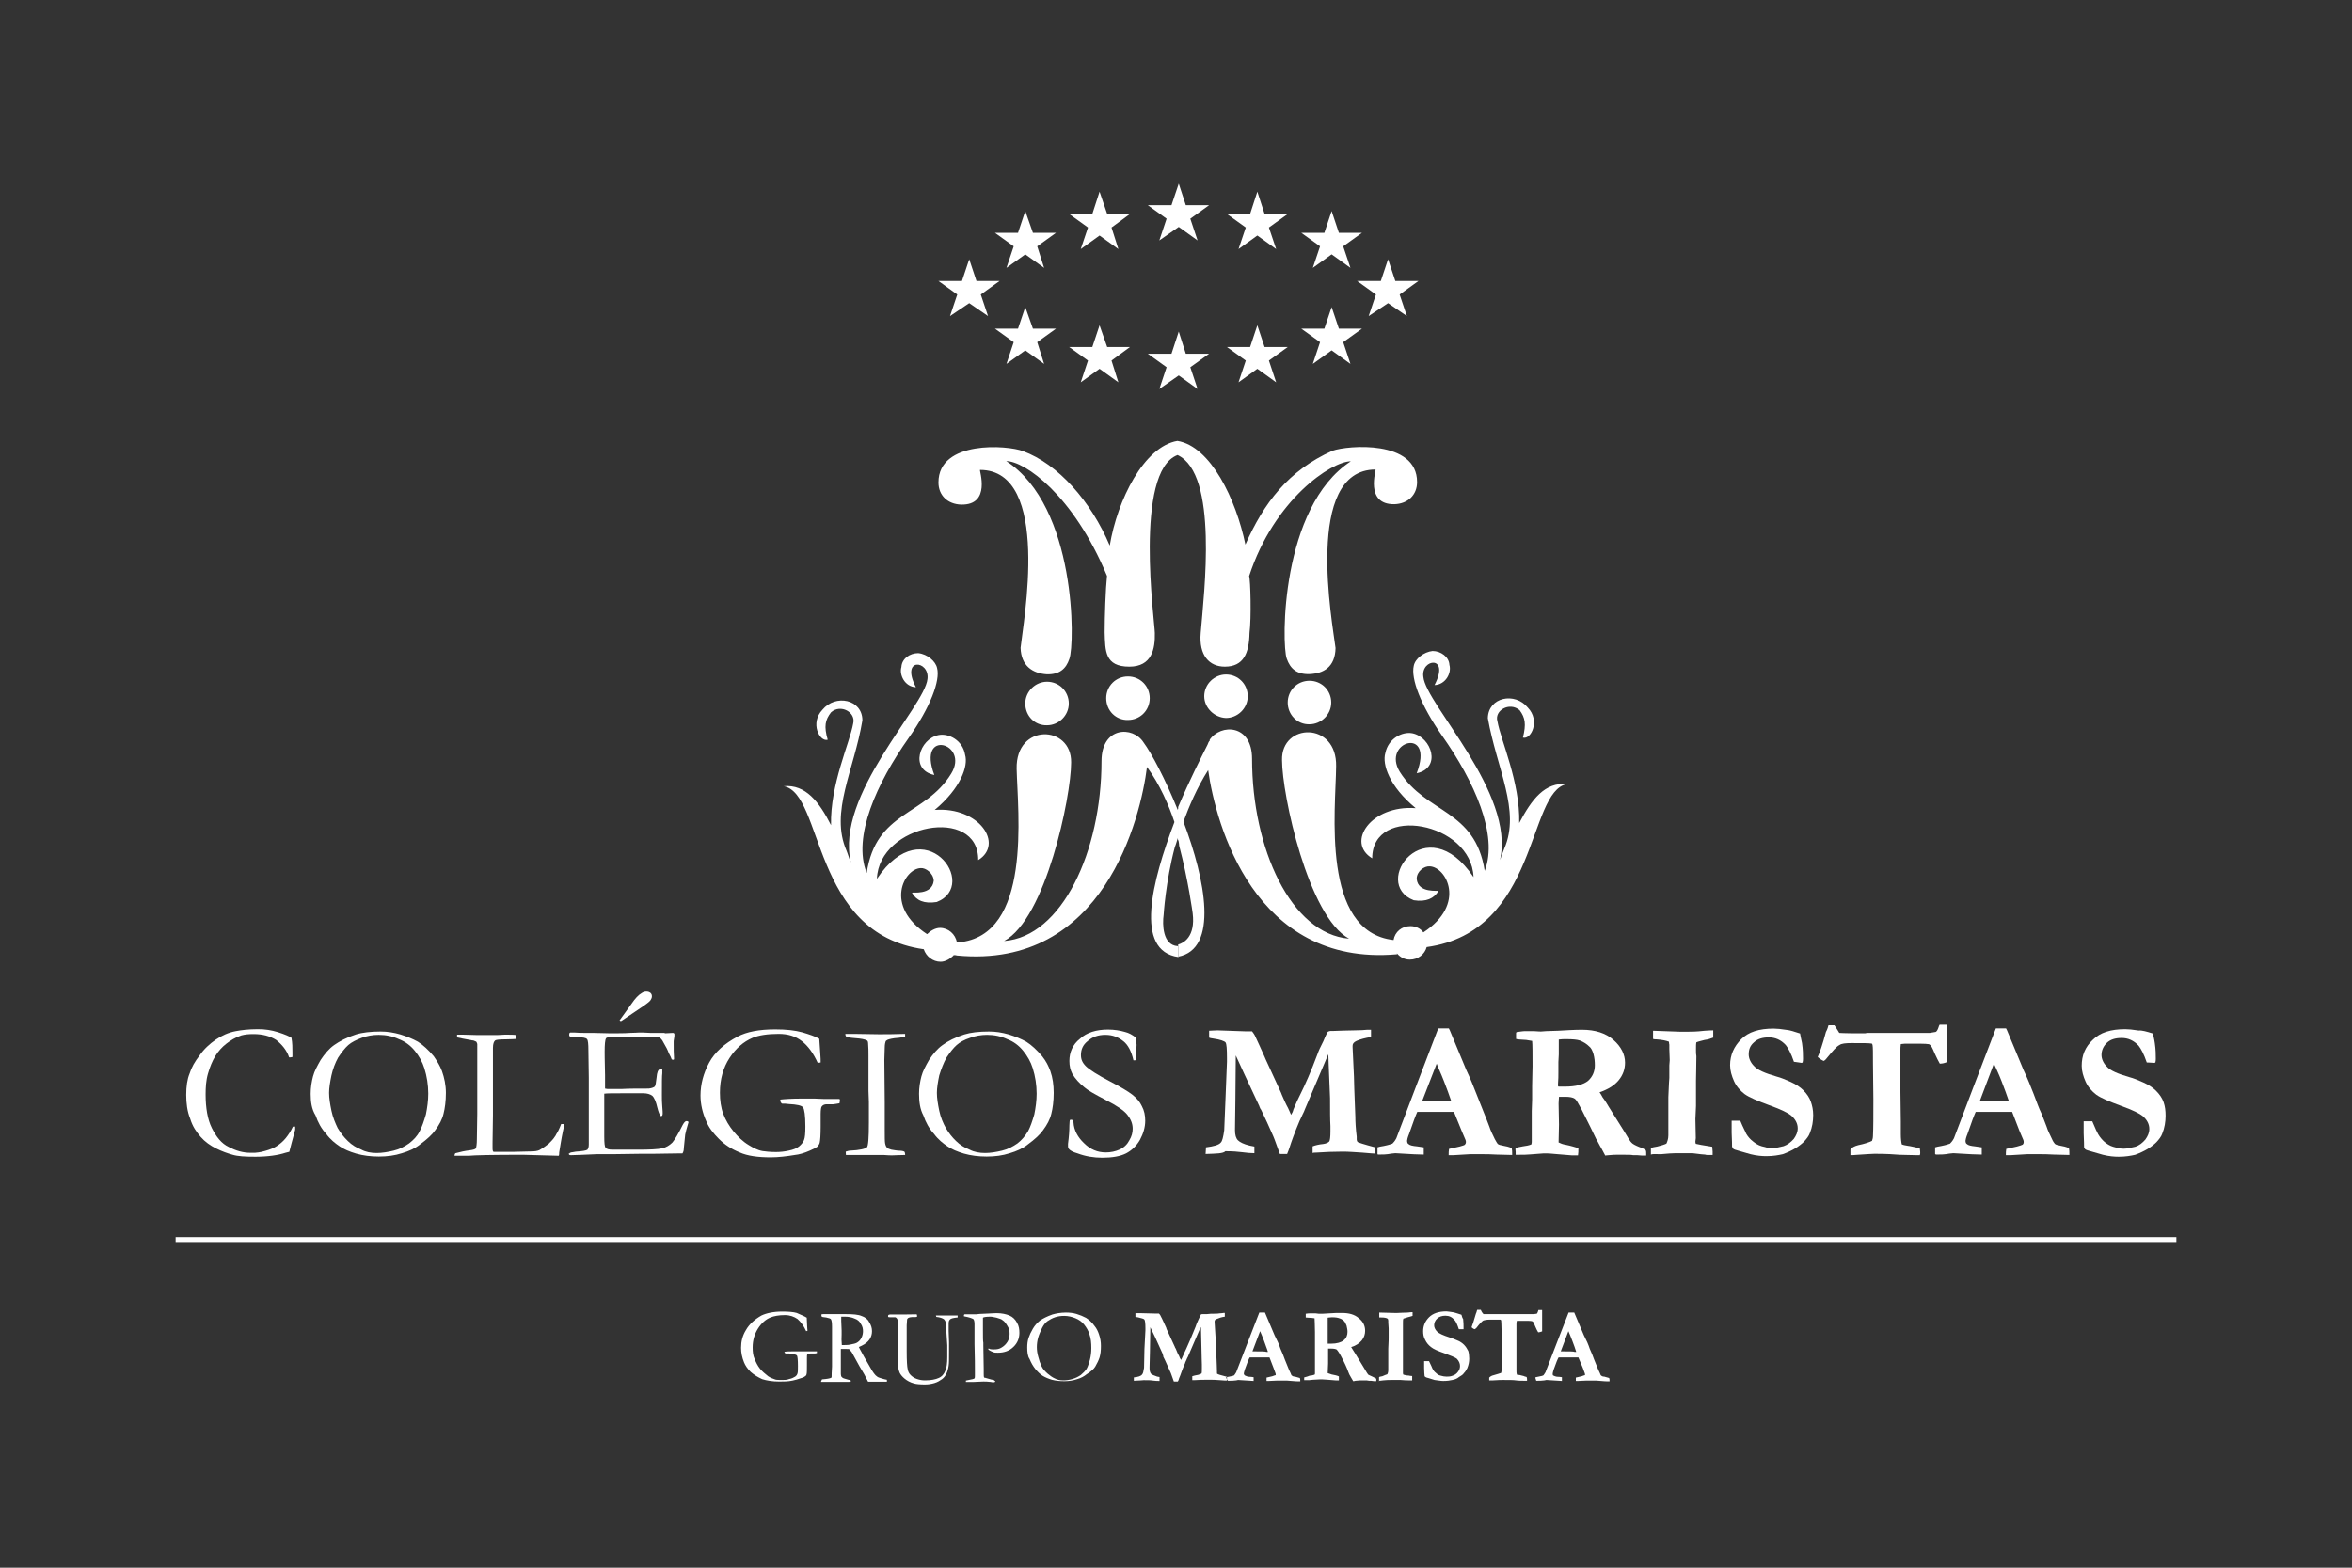<?xml version="1.0" encoding="UTF-8"?>
<svg id="Layer_1" xmlns="http://www.w3.org/2000/svg" version="1.1" viewBox="0 0 1200 800">
  <rect x="0" y="0" width="1200" height="800" fill="#333333" stroke="none"/>
  <!-- Generator: Adobe Illustrator 29.7.1, SVG Export Plug-In . SVG Version: 2.1.1 Build 8)  -->
  <defs>
    <style>
      .st0, .st1 {
        fill: #fff;
      }

      .st1 {
        fill-rule: evenodd;
      }
    </style>
  </defs>
  <path class="st0" d="M411.6,672.4l.2,4.2c0,1.2.2,2,.2,2.5l-.7.2c-1.2-2.7-2.7-4.7-4.4-6.2-1.7-1.2-3.9-2-6.4-2-3.2,0-5.7.5-7.4,1.2-2.5,1-4.7,3-6.4,5.7-1.7,2.7-2.7,5.9-2.7,9.6,0,2.2.2,4.2,1,5.9.7,1.7,1.5,3.4,2.7,4.9s2.7,2.7,4.2,3.9c1,.7,2.2,1.2,3.7,1.7.7.2,2,.2,3.7.2,1,0,2.2,0,3.4-.5,1.2-.2,2.2-.7,3-1.2.7-.5,1-1,1.2-1.7s.2-2,.2-3.7c0-3.2-.2-4.9-.5-5.4-.5-.5-1.7-.7-3.9-1h-2l-.5-.7s0-.2.2-.2c1-.2,3-.2,5.9-.2h10.5v.9c-.7.2-1.2.2-1.7.2h-1.7c-.5,0-1,.2-1.5.5-.2.2-.2.7-.2,2v3.4c0,2.5,0,3.9-.2,4.7,0,.2-.2.7-.7,1-.2.2-1,.7-2.2,1-1.5.5-3,1-4.2,1.2-2.2.5-4.7.5-6.9.5-3.4,0-6.4-.5-8.6-1.2-2.2-1-4.2-2.2-5.9-3.7-1.7-1.7-2.7-3.2-3.4-4.9-1-2.5-1.5-4.9-1.5-7.4,0-3.2.7-6.2,2.5-9.1,1.7-3,4.4-5.4,7.9-7.4,2.5-1.2,6.2-2,10.6-2,3,0,5.7.2,7.4.7,2.4,1.1,3.8,1.6,5.1,2.4M419.4,703.9c2.7-.2,3.9-.5,4.4-.7.2,0,.5-.2.5-.7v-.2c0-.5,0-2,.2-4.9v-20.4c0-2-.2-3.2-.5-3.7-.2-.5-1.2-.7-2.5-1-1.5-.2-2.2-.2-2.2-.5-.2,0-.2-.2-.2-.5v-.5c.2-.2.5-.2,1.2-.2h11c3.9,0,6.6.2,8.4,1,1.5.5,3,1.5,3.7,3,1,1.5,1.5,3,1.5,4.7,0,3.2-1.7,5.7-5.2,7.4-.5.2-1,.5-1.5.7.5,1.2,1.5,2.7,2.5,4.7l3.4,5.9c1.2,2.2,2.2,3.4,2.7,3.9s1.2,1,2,1.2c.7.2,2,.7,3.7,1v1h-9.6c-1.2-2.5-2.7-5.2-4.4-7.9l-3.9-7.1c-.5-.7-1-1.2-1.2-1.5-.2-.2-.7-.2-1.5-.2h-2.9v12.5c0,.2,0,.7.2,1.5l.7.7c.2.2,1.2.5,3,1l1,.2c.2.2.2.5.2.7-.5,0-.7.2-1,.2h-14.2v-.2c.3-.6.3-.9.5-1.1M429.5,686.4h1c1.2,0,2.7,0,4.4-.5,1.2-.2,2.2-.5,3-1.2.7-.5,1.2-1.2,1.7-2.2s.7-2.2.7-3.2c0-1.2-.2-2.5-1.2-3.9-.5-1-1.5-2-3-2.5-1.5-.7-3.2-1-4.9-1h-2v2.2l.2,4.9v2c-.1,1.7-.1,3.4.1,5.4M467.7,670.7c0,.2.2.5.2.7v.5c-.5.2-.7.2-1.2.2h-1.4c-.7,0-1.5.2-2,.5-.2.2-.5.5-.5.7l-.2,3v13.3c0,4.9.2,7.9.5,9.1.2,1.2.7,2.2,1.5,3,.7.7,1.7,1.5,3.2,2s2.7.7,4.2.7c3,0,5.4-.5,6.9-1.2,1.7-.7,2.7-2,3.4-3.7.7-1.5,1-3.9,1-6.9v-6.1l-.5-7.6c-.2-2.5-.2-4.2-.5-4.7-.2-.5-.5-.7-.7-1-.7-.5-2-1-3.9-1.2,0-.2-.2-.5-.2-.7h11.1v1c-2.2.2-3.4.5-3.9,1s-.7,1-.7,2.2v3.7l.2,5.7v4.9c0,3.4,0,5.9-.2,7.1-.2,1.7-.7,3.2-1.2,4.2s-1.2,2-2.2,2.7-2.2,1.5-3.9,2c-1.7.5-3.2.7-4.9.7-2.5,0-4.4-.2-5.4-.5-2-.5-3.7-1.5-4.9-2.5-1.2-1-2-2-2.5-3-.5-1.2-1-3.2-1-5.7v-19.9c0-1,0-1.7-.5-2.2-.2-.2-.5-.5-.7-.5h-1.5c-1.2,0-2,0-2.2-.2v-.5q0-.2.2-.5c.2,0,.5-.2.7-.2h6.6l7.1-.1ZM492.1,670.7h5.2c.5,0,1.2,0,2.5-.2l4.4-.2c1.2,0,2.5-.2,4.2-.2,2.7,0,4.9.5,6.6,1.2s3,2,3.9,3.7c1,1.7,1.2,3.4,1.2,5.2,0,2.7-1,5.2-3,7.1-2,2-4.7,3-7.9,3-1,0-1.7,0-2.2-.2-.7-.2-1.2-.5-2.2-1l-.7-.7.2-.2c.2,0,.5,0,.7.2.5.2,1.5.2,2.2.2,1.5,0,2.7-.2,3.9-1,1.2-.7,2.2-1.7,3-3,.7-1.2,1-2.7,1-3.9,0-1.5-.2-2.7-1-3.9-.7-1.2-1.5-2.5-2.7-3.2-.5-.5-1.5-.7-3-1.2-1.2-.2-2.2-.5-3-.5-2.2,0-3.4.2-3.9.5v6.2c0,3.7,0,5.9.2,6.6v1.5l.2,12.1v2.2c0,.7,0,1.5.2,2,.5,0,1.7.5,3.7,1,1,.2,1.5.2,1.5.5.2,0,.2.2.5.2,0,.2-.2.5-.2.5,0,0-.2.2-.7.2-.2,0-.7,0-1.5-.2-1.5-.2-2.7-.2-3.7-.2l-4.7.2h-4.2v-.7l3.4-.7c.5-.2,1-.2,1-.5.2-.2.2-.7.2-1.5v-2.5c0-2,0-6.6-.2-13.3v-10.3c0-1.2-.2-2-.5-2.5-.7-.5-2.2-1-4.9-1.5v-.5c0-.1,0-.3.3-.5M524.1,687.6c0-1.7.2-3.4.7-4.9s1.2-3,2.2-4.7,2.2-3,3.7-4.2c1.5-1,3.4-2,6.2-3,1.7-.5,4.2-1,6.9-1,2,0,3.7.2,5.4.7s3.4,1.2,4.9,2c1.5,1,3,2.2,4.4,4.2,1,1.2,1.7,2.7,2.2,4.2.7,2,1,3.9,1,5.9,0,2.5-.2,4.2-.7,5.9-.5,1.5-1.2,3-2.2,4.7-.7,1.2-2.2,2.5-4.4,3.9-1.2,1-3,2-4.9,2.5-2,.7-4.2,1-6.4,1-2.5,0-4.4-.2-6.4-.7-1.7-.5-3.4-1.2-4.7-2-1.2-.7-2.5-2-3.7-3.4-1.2-1.5-2.2-3.2-3-5.2-1-1.4-1.2-3.6-1.2-5.9M542.5,704.4c1.5,0,3-.2,4.7-.7s3-1.2,4.2-2c1.2-1,2.2-2,3-3.2.7-1.2,1.2-3,1.7-4.7.5-2,.7-3.9.7-5.9,0-2.5-.2-4.9-1-7.1-.5-1.7-1.5-3.4-2.7-4.9s-2.7-2.5-4.4-3.2-3.7-1.2-5.7-1.2c-1.7,0-3.2.2-4.7.7s-2.7,1.2-3.9,2c-1,.7-2,2-2.7,3.4-.7,1.5-1.5,3.2-2,4.9s-.7,3.4-.7,4.9.2,3.2.7,4.9c.5,2,1,3.4,1.7,4.9s1.7,2.5,3,3.7c1.2,1,2.5,2,3.7,2.5,1.2.7,2.7,1,4.4,1"/>
  <path class="st1" d="M578.5,704.6v-1.7c2.2-.2,3.7-.7,4.2-1.5.5-.5.7-1.5,1-3.4l.2-9.6.5-9.6v-1c0-2.5-.2-3.9-.5-4.4s-1.5-.7-3.4-1.2c-.5,0-1-.2-1.2-.2v-1.9h2.2l7.9.2h1.9c.2.2.7.7,1,1.5.7,1.2,1.5,3.2,2.7,5.7l.2.7,4.2,9.1c0,.2.2.5.5,1,.2.5.5,1.2.7,1.7s.5,1.2,1,2c.2.7.5,1.2,1,2,.2-.5.5-1,.7-1.5.7-1.7,1.5-3.2,2-4.4,1.2-2.5,2.7-6.2,4.7-11.1.2-.7.7-2,1.5-3.7.7-1.5,1.2-2.5,1.2-2.5.2-.2.5-.2,1-.2h.7c1,0,2,0,3.4-.2,2,0,3.4,0,4.4-.2,1.2,0,1.7-.2,2-.2h.7v1.9c-1.7.2-3,.7-4.2,1.2-.7.2-1,.7-1,1.2v.5l.5,8.1c0,.7.2,4.4.5,11.1,0,1.5.2,3.4.2,5.7v.7c0,.5,0,.7.2.7.2.2,1.7.7,4.9,1.5v1.9c-.5,0-1.7,0-3.7-.2s-3.7-.2-5.4-.2c-2.7,0-5.2,0-7.6.2h-1v-2c.7-.2,1.7-.5,3-.7.7-.2,1.5-.5,1.7-.7s.2-1.2.2-3v-1.5c0-2-.2-4.4-.2-7.9l-.2-8.6c0-1.2,0-2.2-.2-2.7l-6.6,15.3c-.2.2-.5,1-.7,1.5-.5,1-.7,1.5-.7,1.7-1.5,3.2-2.2,5.9-3,7.6-.2.5-.2,1-.7,1.7h-2l-1.5-4.2c-.5-1-1.2-2.7-2.2-4.9-.5-1.2-1-2.2-1.5-3.2-.2-.2-.2-.5-.2-.7l-.2-.7v-.2l-3.9-8.6-2.5-5.2-.2,12.6-.2,8.1c0,1.5.2,2.2.7,3,.5.5,1.7,1,3.2,1.5l1.2.2v2c-1,0-2.2,0-3.4-.2s-2.7-.2-4.7-.2c-.1.1-1.8.1-5,.3M626.5,704.6h.5c1.2,0,2.5,0,3.7-.2l1-.2c4.2.2,6.9.5,7.9.5v-1.9c-1-.2-1.7-.2-2-.2-1.2,0-2-.5-2.5-.7-.2-.2-.5-.5-.5-1,0-.2.2-1,.5-2,1.2-3.4,2-5.4,2.5-6.2h10.1l2,5.2,1,2.7c0,.2.2.5.2.7s0,.5-.2.5-.7.2-1.5.5l-3,.7v1.7h1.2l4.4-.2h3c1.2,0,2.7,0,4.2.2s3,.2,4.4.2v-.5c0-.2,0-.7-.2-1.2-.7-.2-1.7-.5-2.5-.7-.7,0-1.2-.2-1.5-.5-.2,0-.5-.5-.7-1.2-.7-1.5-1.2-2.5-1.5-3.4-.7-1.7-1.2-3-1.5-3.7-.5-1.5-1.2-3.2-2.2-5.4-.7-2.2-1.7-4.4-3-6.9l-4.7-11.1-.2-.5h-2.9l-6.4,16.5-5.4,14c-.5.7-.7,1.2-1,1.5-.2.2-1.2.5-2.5.7-1,.2-1.5.2-1.7.5l1,1.6ZM639,689.6l3.9-10.3c.5,1.2,1.2,2.7,2,4.9.7,2.2,1.5,3.9,2,5.7h-.7c-.5-.3-3-.3-7.2-.3M665.4,702.9v1.4h1.2c1,0,2,0,3.2-.2l3.7-.2h1c.7,0,3,.2,6.9.5h1.7v-2c-1-.5-2.2-.7-3.7-1-.7-.2-1.5-.5-2-.7l.2-4.9v-7.6h1.7c1.2,0,2.2.2,2.7.5.2.2,1,1.2,2,3,2,3.7,3.2,6.4,3.9,8.4.2.7.7,1.7,1.5,3l1,1.7c.2,0,.7,0,1.2-.2,1,0,1.7-.2,2-.2h2.7c.7,0,1.5,0,2.2.2h1l1.5.2h1.2v-.7c0-.2,0-.5-.2-.7-.5-.2-1-.5-2-1s-1.7-.7-2-1c-.2-.2-1-1.5-2-3.2l-4.2-6.9c-.5-.7-1-1.7-1.7-2.7-.2-.5-.7-1-.7-1.2,2.5-.7,4.2-2,5.4-3.4,1.2-1.5,1.7-3.2,1.7-4.9,0-2.5-1-4.7-3.2-6.4-2.2-2-5.2-2.7-8.6-2.7-2.2,0-4.4,0-6.6.2l-3.4.2h-1.5s-.7,0-2-.2h-2.5c-.7,0-1.5,0-2.5.2v1.9c.5,0,1.5.2,3,.2l1.5.2c0,1,.2,3.4.2,7.1v21c0,.2,0,.5-.2.7-.7.2-1.5.5-2.5.5-1.6.7-2.4.7-2.8.9M677.4,685.7v-13.3c.5,0,1.2-.2,2.2-.2,1.7,0,3,.2,3.7.5,1,.2,2,1,2.5,1.5s.7,1.2,1.2,2.2c.2,1,.5,2,.5,3.2,0,1.7-.5,3.2-2,4.4-1.2,1-3.4,1.7-6.4,1.7h-1.7M703.5,704.6c.2,0,1.2,0,2.2-.2,1.7-.2,3.2-.2,4.2-.2h4.7c2.2.2,3.2.2,3.7.2h2.2v-2.2c-1,0-1.5-.2-1.5-.2-1,0-2-.2-3-.5,0-.2-.2-.5-.2-.5v-26.1c0-1,0-1.5.2-2,.5-.2,1.5-.5,2.2-.7,1-.2,1.7-.5,2.5-.7v-1.9c-.2,0-1.2,0-2.5.2-2.2,0-3.9.2-5.2.2h-1.7l-7.6-.2v2.5h1c1.7,0,2.7.2,3.4.7,0,.5.2.7.2.7v1.2l.2,3v4.9s0,2-.2,5.4v10.9c0,1-.2,1.7-.5,2.2-.5.2-1.5.5-2.5,1-.7.2-1.5.2-1.7.5v2h-.1v-.2ZM745.6,670.9c-1.7-.5-3-1-3.9-1.2-1.7-.2-3-.5-3.7-.5-3.9,0-6.9,1-8.9,3s-3,4.4-3,7.1c0,1.5.2,3,1,4.4.7,1.5,1.7,2.7,3,3.7,1.2,1,3.4,2,6.9,3.2,3.2,1.2,5.2,2,6.2,2.7,1.2,1.2,1.7,2.5,1.7,3.7,0,1-.2,2-1,3-.7,1-1.7,1.7-2.7,2-1.2.5-2.2.5-3.2.5s-2-.2-3-.5c-1-.2-1.7-.7-2.5-1.5-.7-.5-1.2-1.2-1.7-2.2-.2-.5-.7-1.7-1.7-3.7h-2.5v3.5c0,2.2.2,3.4.2,3.7v.2c0,.2.2.5.2.5.2.2.7.5,1.7.7l3.2,1c1.7.2,3.2.5,4.4.5,2,0,3.4-.2,4.7-.5,1.2-.2,2.5-.7,3.4-1.5,1.2-.7,2-1.2,2.5-2,.7-.7,1.2-1.5,1.7-2.5.7-1.7,1-3.2,1-4.9,0-1.5-.2-3-.5-3.9-.5-1-1.2-2.2-2.2-3.2-.7-.7-2-1.7-3.4-2.2-1.5-.7-3-1.2-3.9-1.5-3.2-1-5.4-2-6.4-3s-1.5-2.2-1.5-3.2c0-1.2.5-2.5,1.5-3.4,1-1,2.5-1.5,4.2-1.5,2,0,3.4.7,4.7,2.2.7.7,1.5,2.5,2.2,4.7h2.4v-1c0-1,0-2.5-.2-4.2-.6-.7-.6-1.7-.9-2.2M753.7,668.4c-.2.2-.2,1-.7,2-1,3.4-1.7,5.7-2.2,6.9.2.2.7.7,1.5,1,.2,0,.5-.2,1-.7,1.5-2,2.7-3.2,3.4-3.7.5-.2,1.7-.5,3.4-.5h5.4q.2,0,.2.2l.2.2c0,.5.2,2.2.2,5.2l.2,10.1c0,4.7,0,8.1-.2,10.3,0,.5-.2,1-.2,1.2-.7.2-2,.7-3.9,1.2-1,.2-1.7.7-2.2,1.2v1.4h2c2.7-.2,4.2-.2,4.7-.2,3.4,0,5.7,0,6.9.2s3,.2,4.7.2h1v-.7c0-.2,0-.5-.2-1.2-.5-.2-1-.2-1.5-.5-1.2-.2-1.7-.5-2-.5-.7,0-1.2-.2-1.5-.2-.2-.7-.2-1.5-.2-2.7v-23.1c0-.5,0-1,.2-1.7h2c3.4,0,5.2,0,5.7.2.2,0,.5.2.7.5.2.2.5,1,1,2.2s1,2.2,1.5,3c.5,0,1.2-.2,2-.5v-10.9h-1.9c0,.2-.2.5-.2.7-.2.7-.5,1.2-.7,1.2l-1.5.2h-25.6c-.2-.2-.7-.7-1.2-1.7,0,0,0-.2-.2-.5h-1.7s-.1,0-.1,0ZM783.8,704.6h.5c1.2,0,2.5,0,3.7-.2l1-.2c4.2.2,6.9.5,7.9.5v-1.9c-1-.2-1.7-.2-2-.2-1.2,0-2-.5-2.5-.7-.2-.2-.2-.5-.2-1,0-.2.2-1,.5-2,1.2-3.4,2-5.4,2.5-6.2h10.1l2.2,5.2,1,2.7c0,.2.2.5.2.7s0,.5-.2.5-.7.2-1.5.5l-3,.7v1.7h1.2l4.4-.2h3c1.2,0,2.7,0,4.2.2s3,.2,4.4.2v-.5c0-.2,0-.7-.2-1.2-.7-.2-1.7-.5-2.5-.7-.7,0-1.2-.2-1.5-.5-.2,0-.5-.5-.7-1.2-.7-1.5-1.2-2.5-1.5-3.4-.7-1.7-1.2-3-1.5-3.7-.5-1.5-1.2-3.2-2.2-5.4-.7-2.2-1.7-4.4-3-6.9l-4.7-11.1-.2-.5h-2.9l-6.4,16.5-5.4,14c-.5.7-.7,1.2-1,1.5-.2.2-1.2.5-2.5.7-.7.2-1.5.2-1.7.5l.5,1.6ZM796.3,689.6l3.9-10.3c.5,1.2,1.2,2.7,2,4.9s1.5,3.9,2,5.7h-.7c-.5-.3-3-.3-7.2-.3"/>
  <rect class="st0" x="89.6" y="631.3" width="1020.8" height="2.5"/>
  <path class="st1" d="M679.9,230c7.6-2.7,43.1-5.7,43.1,16,0,6.6-4.7,11.1-11.6,11.3-15.3.2-9.1-17.7-9.6-17.7-36.7,0-21.9,78.8-20.4,91.1-.2,9.8-6.2,13-13.3,13.3-6.4.2-9.8-2.7-11.6-7.9-2.7-7.1-3.2-77.3,32.7-100.7-9.8,0-39.1,19.4-51.9,58.6.7,1.7,1.2,21.4.2,29-.2,10.3-3,17.2-12.6,17.2-7.9,0-13.3-5.7-12.3-17.2,1.7-20.7,9.1-81-11.8-90.8-22.4,8.4-11.6,85.7-11.6,90.8.2,8.1-1.5,17.2-13,17.2-12.6,0-12.3-8.1-12.6-17.5,0-8.1.5-22.2,1.2-28.8-17.2-41.4-42.1-58.6-51.4-58.6,35.9,23.4,35,93.5,32.2,100.9-1.7,5.2-5.2,8.1-11.6,7.9-7.1-.5-13-4.2-13.3-13.5,1.2-12.1,16-90.8-20.7-90.8-.5,0,5.9,18-9.6,17.7-6.9-.2-11.6-4.7-11.6-11.3,0-21.7,35.4-19,43.1-16,18,6.6,34.7,25.6,44.3,48.2,3.9-23.4,17.5-50.5,34.5-53.4,17,2.7,30,30,34.7,52.9,9.3-21,21.8-37.8,44.5-47.9"/>
  <path class="st1" d="M523.1,359c0-6.2,5.2-11.1,11.1-11.1,6.2,0,11.1,4.9,11.1,11.1s-5.2,11.1-11.1,11.1c-6.2.2-11.1-4.7-11.1-11.1"/>
  <path class="st1" d="M564.4,356.3c0-6.2,4.9-11.1,11.1-11.1s11.1,4.9,11.1,11.1-4.9,11.1-11.1,11.1c-6.1.2-11.1-4.7-11.1-11.1"/>
  <path class="st1" d="M614.4,355.3c0-6.2,5.2-11.1,11.1-11.1,6.2,0,11.1,4.9,11.1,11.1s-5.2,11.1-11.1,11.1c-5.9-.2-11.1-5.2-11.1-11.1"/>
  <path class="st1" d="M657,358.5c0-6.2,4.9-11.1,11.1-11.1s11.1,4.9,11.1,11.1-5.2,11.1-11.1,11.1c-6.2.2-11.1-4.9-11.1-11.1"/>
  <path class="st1" d="M712.4,487c-72.4,6.2-92.1-66.2-96-94-5.7,8.9-9.8,18.7-12.6,26.3,11.3,29.8,18,65-2.7,68.9v-6.2c2.7-.7,8.9-3.9,7.4-16,0,0-2.2-16.7-6.9-34.5,0,0,0-1.2-.5-3.2v-16.5c5.7-13.5,11.8-25.4,15-31.8.2-.7.7-1.7,1.2-2.2l-.2-.2.2-.2c0,.2-.2.2-.2.2,5.7-8.4,21.7-8.1,21.7,9.6,0,45.8,19.9,89.4,49.5,91.8-20.9-11.3-34.2-73.6-34.2-91.1-.5-19,28.1-19.9,27.6,3.2-.2,21.9-7.9,84.4,29.3,88.6.7-4.2,4.2-7.1,8.6-7.1,2.7,0,5.2,1.2,6.6,3.2,22.2-14.5,11.6-33.5,3.2-33.7-2.7-.2-6.6,2.5-6.6,6.4.7,7.6,11.3,5.7,11.1,6.2-2.2,3.7-6.2,5.7-12.6,4.7-22.2-8.6,6.2-48,30.5-11.8-1-28.1-51.7-37.4-51.7-9.6-13.5-8.1-.7-27.3,22.2-25.6-13.5-11.1-17.2-22.4-15.5-28.1,1.5-7.4,8.6-11.1,13.8-10.1,9.8,2,15,17.7,2.2,20.4,9.4-24.4-18.2-16.2-8.6-.7,13.5,21.4,38.4,19,43.3,50.5,7.1-18.2-5.4-45.8-21.7-68.9-11.1-15.8-16-29.3-14.5-35.7.7-3.7,5.2-7.1,9.6-7.6,4.2,0,8.4,3,8.6,7.1,1.2,4.2-2,10.1-7.6,10.3,8.1-15.5-7.1-13.5-5.7-4.2,1.2,14,47,59.3,39.1,93.5.2-.7,1.2-3.4,2.2-5.9,8.4-19.4-3.9-40.9-8.4-66.5.2-10.8,13.8-13.5,20.4-5.4,6.4,6.6,1.7,16.5-2.5,15.3,1.7-6.9,1.2-10.1-1.7-14-5.2-4.4-13,.2-11.3,5.7,1.7,9.8,11.6,31,11.1,51.9,6.4-12.1,13-20.9,24.4-19.9-20.4,3.7-14.3,75.3-71.6,83.2-1,3.7-4.4,6.4-8.6,6.4-2.7,0-4.9-1.2-6.6-3.2v-.2q.4.7-.3.7M601.4,488.2l-.2.2c-22.6-3.2-13.5-38.6-2-68.9-2.7-8.1-7.4-19.2-14-28.1-3.2,25.8-21.9,103.4-97,96.2-.5-.2-1.2-.2-1.7-.2v.2c-1.7,1.7-4.2,3.2-6.6,3.2-3.9,0-7.4-2.7-8.6-6.4-57.4-8.1-51-79.3-71.4-83.2,11.1-1,18,7.9,24.1,19.9-.5-20.9,9.6-42.1,11.3-51.9,1.5-5.7-6.4-10.1-11.3-5.7-3,3.9-3.7,7.1-1.7,14-4.2,1.2-9.1-8.6-2.7-15.3,6.6-8.1,20.4-5.4,20.4,5.4-4.2,25.4-16.7,46.8-8.1,66.5,1,2.5,1.7,5.2,2.2,5.9-8.1-34.2,37.7-79.3,39.1-93.5,1.2-9.6-14-11.3-5.9,4.2-5.7-.2-8.6-6.4-7.4-10.3.2-4.2,4.2-7.1,8.6-7.1,4.7.5,8.9,4.2,9.6,7.6,1.7,6.4-3.4,19.9-14.5,35.7-16.2,22.9-28.8,50.5-21.4,68.9,4.7-31.8,29.8-29,43.1-50.7,9.6-15.5-17.7-23.4-8.6.7-12.8-2.7-7.6-18.5,2.2-20.4,5.2-1,12.3,2.7,13.5,10.1,1.7,5.7-2.2,17-15.5,28.1,22.9-1.7,35.4,17.5,22.2,25.6.2-27.8-50.7-18.5-51.7,9.6,24.1-36.2,52.7,3.2,30.5,11.8-6.4,1-10.3-.7-12.6-4.7-.2-.5,10.3,1.5,11.1-6.2-.2-3.9-4.2-6.6-6.6-6.4-8.4.2-19,19.2,3.2,33.7,1.7-1.7,4.2-3.2,6.6-3.2,4.2,0,7.9,3.2,8.6,7.4.2-.2.2.2.7,0,37.9-3.2,30.3-66.5,29.8-88.6-.5-23.4,28.1-22.4,27.8-3.2,0,17.5-13,79.8-34.2,91.1,29.5-2.2,49.7-45.8,49.7-91.8,0-17.7,16-18,21.4-9.6,4.2,5.7,11.1,18.7,17.5,34.5l.2-.7v16.5c-.2-.5-.2-1-.2-1.5-.7,2.7-1.5,4.7-1.5,4.7-4.7,17.7-5.7,34.5-5.7,34.5-.7,4.9-.5,15.5,7.1,16h.2v5.4h.4Z"/>
  <polygon class="st1" points="595.2 111.6 585.6 104.7 597.7 104.7 601.4 93.7 605 104.7 616.9 104.7 607.3 111.6 611 122.7 601.4 115.8 591.5 122.7 595.2 111.6"/>
  <polygon class="st1" points="595.2 187.4 585.6 180.5 597.7 180.5 601.4 169.2 605 180.5 616.9 180.5 607.3 187.4 611 198.5 601.4 191.6 591.5 198.5 595.2 187.4"/>
  <polygon class="st1" points="555.1 116.1 545.5 109.2 557.3 109.2 561 97.8 564.9 109.2 576.5 109.2 567.1 116.1 570.6 127.1 561 120.2 551.4 127.1 555.1 116.1"/>
  <polygon class="st1" points="555.1 184 545.5 177.1 557.3 177.1 561 166 564.9 177.1 576.5 177.1 567.1 184 570.6 195.1 561 188.2 551.4 195.1 555.1 184"/>
  <polygon class="st1" points="517.2 125.7 507.6 118.8 519.4 118.8 523.1 107.7 527 118.8 538.8 118.8 529.2 125.7 532.7 136.7 523.1 129.8 513.5 136.7 517.2 125.7"/>
  <polygon class="st1" points="517.2 174.6 507.6 167.7 519.4 167.7 523.1 156.7 527 167.7 538.8 167.7 529.2 174.6 532.7 185.7 523.1 178.8 513.5 185.7 517.2 174.6"/>
  <polygon class="st1" points="635.6 116.1 626 109.2 637.8 109.2 641.5 97.8 645.2 109.2 657 109.2 647.4 116.1 651.1 127.1 641.5 120.2 631.9 127.1 635.6 116.1"/>
  <polygon class="st1" points="635.6 184 626 177.1 637.8 177.1 641.5 166 645.2 177.1 657 177.1 647.4 184 651.1 195.1 641.5 188.2 631.9 195.1 635.6 184"/>
  <polygon class="st1" points="673.5 125.7 663.9 118.8 675.7 118.8 679.4 107.7 683.1 118.8 694.9 118.8 685.3 125.7 689 136.7 679.4 129.8 669.8 136.7 673.5 125.7"/>
  <polygon class="st1" points="673.5 174.6 663.9 167.7 675.7 167.7 679.4 156.7 683.1 167.7 694.9 167.7 685.3 174.6 689 185.7 679.4 178.8 669.8 185.7 673.5 174.6"/>
  <polygon class="st1" points="702 150.3 692.4 143.4 704.5 143.4 708.2 132.3 711.9 143.4 723.7 143.4 714.1 150.3 717.8 161.3 708.2 154.7 698.3 161.3 702 150.3"/>
  <polygon class="st1" points="488.4 150.3 478.8 143.4 490.8 143.4 494.5 132.3 498.2 143.4 510 143.4 500.4 150.3 504.1 161.3 494.5 154.7 484.7 161.3 488.4 150.3"/>
  <path class="st1" d="M615.1,588.9l.2-3.4c3.9-.5,6.6-1.2,7.6-2.5.7-.7,1.2-2.7,1.7-6.2l.7-17.2.7-17.7v-2c0-4.7-.2-7.1-.7-7.9-.5-.7-2.7-1.5-6.2-2-1-.2-1.7-.2-2.2-.5v-3.5c1.2,0,2.7-.2,4.2-.2l14.3.5h3.4c.5.7,1.2,1.5,1.7,2.7,1.2,2.5,2.7,5.9,4.7,10.3l.5,1.2,7.6,16.5c.2.5.5,1,.7,1.7.5,1.2,1,2.2,1.5,3.4.5,1,1,2.2,1.7,3.4.5,1.2,1.2,2.5,1.5,3.4.5-.7,1-1.7,1.2-2.7,1.2-3,2.5-5.7,3.7-8.1,2.2-4.4,5.2-11.1,8.6-20.2.5-1.5,1.5-3.7,3-6.6,1.2-3,2-4.4,2.2-4.7.2-.2,1-.5,1.7-.5h1.5c1.7,0,3.7-.2,6.2-.2,3.4,0,6.2-.2,8.1-.2,2-.2,3.2-.2,3.4-.2h1.2v3.7c-3,.5-5.7,1.2-7.4,2-1.5.7-2,1.5-2,2.5v.7l.7,15c0,1.5.2,8.1.7,20.4,0,2.7.2,6.2.7,10.3v1.2c0,.7.2,1.2.5,1.5.2.2,3.2,1.2,8.9,2.7v3.2c-.7,0-3.2-.2-6.6-.5-3.4-.2-6.9-.5-9.8-.5-4.7,0-9.4.2-13.8.5-.5,0-1.2,0-1.7.2v-3.4c1.2-.5,3.2-1,5.4-1.2,1.5-.2,2.5-.7,3-1.2s.7-2.5.7-5.2v-2.7c-.2-3.4-.2-8.1-.2-14.3l-.7-17.2c0-2.5-.2-4.2-.2-5.2l-11.9,28c-.2.7-.7,1.7-1.2,2.7-.7,1.5-1.2,2.7-1.5,3.2-2.5,5.9-4.2,10.6-5.2,13.8-.2.7-.7,2-1.2,3.2h-3.7l-2.7-7.4c-.7-2-2.2-4.9-3.9-8.9-1-2.2-2-4.2-2.7-5.7-.2-.5-.5-1-.7-1.2l-.5-1.2q0-.2-.2-.5l-7.4-15.8-4.4-9.6-.2,23.1-.2,15c0,2.5.5,4.2,1.5,5.2s3,2,5.9,2.7l2.5.5v3.4c-2,0-3.9-.2-6.2-.5s-4.9-.5-8.6-.5c-1.2,1.2-4.4,1.2-10.1,1.4"/>
  <path class="st1" d="M702.8,588.9v-3.4c.5-.2,1.7-.5,3.2-.7,2.5-.5,3.9-1,4.4-1.2.5-.5,1.2-1.2,2-2.7l9.8-25.8,11.6-30.3h5.4l.5,1,8.4,20.2c2,4.2,3.7,8.4,5.2,12.3,1.5,3.9,3,7.4,3.9,9.8.7,1.5,1.5,3.9,2.7,6.9.5,1.7,1.5,3.7,2.7,6.2.7,1.2,1.2,2.2,1.5,2.5.5.5,1.5.7,3,1,1.2.2,2.7.5,4.2,1.2.2,1,.2,2,.2,2.5v1c-2.5,0-5.2-.2-7.9-.2-3-.2-5.4-.2-7.9-.2h-5.7l-8.4.5h-2.5c0-1.2,0-2.2.2-3.2l5.4-1.2c1.7-.5,2.5-.7,2.7-1,.2-.2.5-.7.5-1.2s0-.7-.2-1.2l-2-4.7-3.9-9.6h-18.7c-.7,1.5-2.2,5.4-4.2,11.3-.7,1.7-1,3-1,3.4,0,.7.2,1.5.7,1.7.7.7,2.2,1,4.4,1.2.2,0,1.5.2,3.4.5v3.7c-2,0-6.9-.2-14.5-.7l-2,.2c-2.5.5-4.7.5-6.9.5l-.2-.3h0ZM725.7,561.6c7.6,0,12.1.2,13.5.2h1.2c-1-3-2.2-6.2-3.7-10.1s-3-6.9-3.7-8.9l-7.3,18.8Z"/>
  <path class="st1" d="M773.2,586c.7-.5,2.2-.7,3.7-1,1.7-.2,3.2-.5,4.4-1,.2-.7.2-1.2.2-1.5v-15.5l.2-5.9v-7.1c0-3.4.2-6.9.2-9.8,0-6.6,0-11.1-.2-13l-3-.5c-2.7-.2-4.4-.2-5.2-.5v-3l.2-.5c1.7-.2,3.2-.5,4.4-.5h4.4c2.5.2,3.7.2,3.7.2l2.7-.2,6.2-.2c3.7-.2,7.9-.5,12.1-.5,6.6,0,12.1,1.7,16,5.2,3.9,3.4,5.9,7.4,5.9,11.6,0,3.2-1,6.2-3.2,8.9s-5.4,4.7-9.8,6.2c.5.7,1,1.5,1.5,2.5,1.5,2,2.5,3.7,3.2,4.9l7.9,12.6c2,3.4,3.2,5.4,3.9,5.9.5.5,1.7,1.2,3.7,2,1.5.5,2.5,1,3.4,1.7.2.5.2,1,.2,1.5v1.2h-2.2l-2.5-.2h-2c-1-.2-2.2-.2-3.9-.2h-4.9c-.5,0-1.5,0-3.4.2-1,0-1.5.2-2,.2l-1.7-3.2c-1.5-2.5-2.2-4.2-3-5.4-1.5-3.2-3.9-8.1-7.4-15-1.7-3.2-2.7-4.9-3.4-5.4-1-.7-2.7-1-4.9-1h-3.2c0,1-.2,2-.2,3.4l.2,10.8-.2,9.1c1,.5,2.2,1,3.7,1.2,2.5.5,4.7,1.2,6.4,1.7,0,1.5,0,2.7-.2,3.7h-3.2c-6.9-.5-11.1-1-12.6-1h-1.7l-6.6.5c-2,.2-3.9.2-5.7.2h-2v-1.5c-.1-.6-.1-1.1-.1-1.8M795.1,554.5h3.4c5.4,0,9.4-1,11.8-3,2.2-2,3.4-4.7,3.4-7.9,0-2-.2-3.9-.7-5.7-.5-1.7-1.2-3.2-2.2-3.9-1.2-1.2-2.7-2.2-4.7-3-1.5-.5-3.7-.7-6.9-.7-1.5,0-2.7,0-3.9.2v7.6l-.2,3.9v5.4c0,1.5,0,3.4-.2,5.9v1h.2v.2Z"/>
  <path class="st1" d="M842.3,589.2v-3.4c.7-.2,1.7-.5,3.2-.7,2-.5,3.7-1,4.7-1.5.5-1,1-2.5,1-4.2v-19.5c.2-6.4.5-9.8.5-9.8v-6.4l.2-2.7-.2-5.7v-2.2c0-.2-.2-.7-.2-1.5-1.2-.5-3.4-1-6.4-1.2-.7,0-1.2,0-1.7-.2v-4.2l14,.5h3.2c2,0,4.9,0,9.1-.5,2.5-.2,3.9-.2,4.4-.2v3.7c-1.2.5-2.7,1-4.4,1.2-1.7.5-3,.7-4.2,1.2-.2.7-.2,2-.2,3.7,0,1.5,0,2.5.2,3.4,0,5.4-.2,9.8-.2,12.6v12.8l-.3,6.6.2,9.8-.2,1.7c0,.2,0,.7.2,1.2,2,.5,3.7.7,5.4,1,.2,0,1.2.2,3,.5,0,1,.2,1.7.2,2.5v1.7h-2.7c-.2,0-.7,0-1.2-.2-.5,0-2.7-.2-6.4-.7h-8.6c-1.7,0-4.2.2-7.4.5-3.2-.1-4.7-.1-5.2.2"/>
  <path class="st1" d="M918.4,527.4c.2,1,.5,2.7,1,4.9.5,3.4.5,5.9.5,7.9,0,.5,0,1.2-.2,2l-.5.2-3.4-.5h-.5c-1.5-4.4-3-7.1-4.2-8.6-2.5-2.7-5.4-3.9-8.6-3.9s-5.7.7-7.6,2.5c-2,1.7-2.7,3.7-2.7,6.2,0,2,1,4.2,2.7,5.9,1.7,2,5.7,3.7,11.6,5.4,2,.5,4.4,1.5,7.1,2.7,2.7,1.2,4.9,2.7,6.4,4.2,2,2,3.2,3.9,3.9,5.9s1.2,4.2,1.2,6.9c0,3-.5,6.2-1.7,9.1-.5,1.5-1.7,3-3,4.4-1,1-2.5,2.2-4.4,3.4-2,1.2-4.2,2.2-6.4,3-2.2.5-4.9,1-8.4,1-2.2,0-4.9-.2-8.1-1l-5.9-1.7c-1.7-.5-2.7-.7-3-1.2-.2-.2-.2-.5-.5-1v-.5c0-.2,0-2.5-.2-6.6v-6.1h4.4c1.5,3.7,2.7,5.7,3,6.6,1,1.7,2.2,3,3.4,3.9,1.2,1,2.7,2,4.4,2.5s3.4,1,5.4,1c1.7,0,3.7-.5,5.9-1,2-.7,3.7-2,5.2-3.7,1.2-1.7,2-3.4,2-5.4,0-2.5-1.2-4.7-3.4-6.6-1.5-1.2-4.9-3-11.1-5.2-5.9-2.2-10.1-3.9-12.6-5.7-2.2-1.7-4.2-3.9-5.4-6.6-1.2-2.7-2-5.4-2-8.1,0-5.2,2-9.6,5.7-13.3s9.1-5.4,16.5-5.4c1.5,0,3.9.2,6.9.7,1.2.1,3.7.8,6.6,1.8"/>
  <path class="st1" d="M1098.4,527.4c.2,1,.7,2.7,1,4.9.5,3.4.5,5.9.5,7.9,0,.5,0,1.2-.2,2l-.5.2-3.4-.2h-.5c-1.5-4.4-3-7.1-4.2-8.6-2.5-2.7-5.4-3.9-8.6-3.9s-5.7.7-7.6,2.5c-1.7,1.7-2.7,3.7-2.7,6.2,0,2,1,4.2,2.7,5.9,1.7,2,5.7,3.7,11.6,5.4,2,.5,4.4,1.5,7.1,2.7s4.9,2.7,6.4,4.2c2,2,3.2,3.9,3.9,5.9.7,2,1,4.2,1,6.9,0,3-.5,6.2-1.7,9.1-.5,1.5-1.7,3-3,4.4-1,1-2.5,2.2-4.4,3.4-2,1.2-4.2,2.2-6.4,3-2.2.5-4.9,1-8.4,1-2.2,0-4.9-.2-8.1-1l-5.9-1.7c-1.7-.5-2.7-.7-3.2-1.2-.2-.2-.2-.5-.5-1v-.5c0-.2,0-2.5-.2-6.6v-6.1h4.4c1.5,3.7,2.5,5.7,3,6.6,1,1.7,2.2,3,3.2,3.9,1.2,1,2.7,2,4.4,2.5,1.7.5,3.4,1,5.4,1,1.7,0,3.7-.5,5.9-1,2.2-.7,3.7-2,5.2-3.7,1.2-1.7,2-3.4,2-5.4,0-2.5-1.2-4.7-3.4-6.6-1.5-1.2-4.9-3-11.1-5.2-5.9-2.2-10.1-3.9-12.6-5.7-2.2-1.7-4.2-3.9-5.4-6.6-1.2-2.7-2-5.4-2-8.1,0-5.2,1.7-9.6,5.7-13.3,3.7-3.7,9.1-5.4,16.5-5.4,1.5,0,3.9.2,6.9.7,1.5-.2,4,.5,7.2,1.5"/>
  <path class="st1" d="M932.9,523.2h3c.2.2.5.7.5.7,1,1.5,1.7,2.7,2,3.2.5,0,2.7.2,6.6.2h6.6l1-.2h32l3-.5c.5-.2,1-1,1.5-2.5,0-.2.2-.7.5-1.2h3.7v17c0,1,0,1.5-.2,2.2-1.2.5-2.5.7-3.4.7-.7-1.2-1.7-3.2-2.7-5.4-1-2.5-1.7-3.7-2-3.9-.5-.5-.7-.7-1.5-.7-.7-.2-4.2-.2-10.3-.2-1,0-2,0-3.4.2-.2,1.2-.2,2.2-.2,3.2v20.9l.2,15.5v6.4c0,2.2.2,3.9.5,5.2.5.2,1.5.5,3,.7.2,0,1.5.2,3.7.7,1,.2,1.7.5,2.5.7.2,1.2.2,2,.2,2.2s0,.7-.2,1.2h-1.7c-3.4,0-6.2-.2-8.6-.2-2.5-.2-6.6-.5-12.8-.5-1,0-3.9.2-8.6.5-2,.2-3,.2-3.7.2v-2.9c.7-1,2-1.7,3.9-2.2,3.4-.7,5.7-1.5,7.1-2.2.2-.5.5-1.5.5-2.5.2-3.9.2-10.1.2-18.7l-.2-18.5c0-5.2,0-8.1-.2-9.1,0-.2-.2-.5-.2-.7-.2-.2-.5-.2-.7-.2-1-.2-4.2-.2-9.8-.2-3,0-5.2.2-6.2,1-1.5.7-3.4,3-6.4,6.6-.7,1-1.5,1.5-1.7,1.5-1.5-.7-2.5-1.5-3-2,1-2.2,2.5-6.4,4.2-12.8.8-1.4,1.1-2.7,1.3-3.4"/>
  <path class="st1" d="M987.3,588.9v-3.4c.7-.2,1.7-.5,3.2-.7,2.5-.5,3.9-1,4.4-1.2.5-.5,1.2-1.2,2-2.7l9.8-25.8,11.6-30.3h5.2l.5,1,8.4,20.2c2,4.2,3.7,8.4,5.2,12.3,1.5,3.9,2.7,7.4,3.9,9.8.7,1.5,1.5,3.9,2.7,6.9.5,1.7,1.5,3.7,2.7,6.2.5,1.2,1.2,2.2,1.5,2.5.5.5,1.5.7,3,1,1.2.2,2.7.5,4.2,1.2.2,1,.2,2,.2,2.5v1c-2.5,0-5.2-.2-7.9-.2-3-.2-5.4-.2-7.9-.2h-5.7l-8.4.5h-2.5c0-1.2,0-2.2.2-3.2l5.4-1.2c1.7-.5,2.5-.7,3-1,.2-.2.5-.7.5-1.2s0-.7-.2-1.2l-2-4.7-3.7-9.6h-18.6c-.7,1.5-2.2,5.4-4.2,11.3-.7,1.7-1,3-1,3.4,0,.7.2,1.5.7,1.7.7.7,2.2,1,4.2,1.2.2,0,1.5.2,3.4.5v3.7c-2,0-6.9-.2-14.5-.7l-2,.2c-2.5.5-4.7.5-6.9.5l-.4-.3h0ZM1010.2,561.6c7.6,0,12.1.2,13.5.2h1.2c-1-3-2.2-6.2-3.7-10.1s-3-6.9-3.9-8.9l-7.1,18.8Z"/>
  <path class="st1" d="M148.7,529.6c.5,2.5.5,5.2.5,7.6v2.2c-.5,0-.7.2-1,.2h-.7c-1.2-3.7-3.7-6.6-6.6-8.9-3.2-2-6.9-3-11.6-3-2.5,0-4.4.2-6.2.7-3,1-5.4,2.5-7.6,4.2s-4.2,3.9-5.7,6.4-2.7,5.4-3.7,8.9c-1,3.4-1.2,7.1-1.2,10.6,0,6.9,1,12.8,3.2,17.2s4.9,7.9,8.6,9.6c3.7,2,7.4,3,11.1,3h2.2c2.7-.2,4.4-.7,5.4-1,2.5-.7,4.4-1.5,5.9-2.5s3-2.2,4.4-3.9,2.7-3.7,3.7-5.9l.5-.2c.2,0,.5,0,.7.2v1.5c-1.5,5.4-2.5,9.4-3,11.3-.5.2-1.2.2-2,.5-3.7,1.2-8.9,2-15.3,2-5.2,0-8.9-.2-11.6-1-2.5-.7-5.4-1.7-8.4-3.2s-5.7-3.4-7.9-5.9c-2.2-2.5-4.2-5.4-5.4-9.4-1.5-3.7-2-7.9-2-12.1s.5-7.9,1.7-10.8c1-3.2,2.7-6.2,5.2-9.4,2.2-3.2,5.2-5.9,8.1-7.9,3.2-2.2,6.6-3.7,10.3-4.4,2.7-.5,6.4-1,11.3-1,3.7,0,6.9.5,10.1,1.5,3.8,1.2,6,2.2,7,2.9"/>
  <path class="st1" d="M158.5,558.2c0-3.2.5-6.2,1.2-8.9s2.2-5.4,3.9-8.4c2-3,4.2-5.7,6.9-7.6s6.4-3.9,11.1-5.4c3.2-1,7.6-1.5,12.6-1.5,3.4,0,6.6.5,10.1,1.5,3.2,1,6.2,2.2,8.9,3.7,2.7,1.7,5.4,4.2,8.1,7.4,1.7,2.5,3.2,4.9,4.2,7.6,1.2,3.4,2,7.1,2,11.1,0,4.2-.5,7.9-1.2,10.6-.7,3-2.2,5.7-4.2,8.4-1.5,2.2-4.2,4.7-7.9,7.4-2.5,2-5.7,3.4-9.1,4.4-3.7,1.2-7.6,1.7-11.8,1.7s-8.1-.5-11.6-1.5c-3.4-1-6.2-2.2-8.4-3.7s-4.7-3.4-6.9-6.4c-2.5-2.7-4.2-5.9-5.4-9.4-2-3.2-2.5-6.9-2.5-11M192.2,588.4c2.7,0,5.7-.5,8.6-1.2,3-.7,5.4-2,7.9-3.7,2.2-1.7,4.2-3.7,5.4-6.2,1.2-2.2,2.2-5.2,3.2-8.6.7-3.4,1.2-7.1,1.2-10.6,0-4.4-.7-8.9-2-13-1-3.2-2.7-6.2-4.9-8.9s-4.9-4.7-8.1-5.9c-3.2-1.5-6.6-2.2-10.3-2.2-3,0-5.9.5-8.6,1.5-2.7,1-5.2,2.2-6.9,3.7s-3.4,3.7-5.2,6.4c-1.5,2.7-2.7,5.9-3.4,9.1-.7,3.4-1.2,6.4-1.2,8.9,0,2.7.5,5.7,1.2,9.1.7,3.4,2,6.4,3.2,8.9,1.5,2.5,3.2,4.7,5.2,6.6,2,2,4.4,3.4,6.9,4.4,2.2,1.2,4.9,1.7,7.8,1.7"/>
  <path class="st1" d="M231.9,589.7c0-.5.2-1,.5-1.2,2.5-.7,4.9-1.2,7.4-1.5,1.5-.2,2.7-.5,3-1,.2-.5.5-2,.5-4.7l.2-12.8v-35.7c0-.2-.2-.7-.5-1.2-1-.5-1.5-.7-2.2-.7-.5-.2-3.2-.5-7.6-1.5v-1.4h3l7.4.2h10.1l3.9-.2c2.7,0,4.4,0,5.7.2,0,.5,0,1.2-.2,2-.5,0-2,.2-5.2.2-3,0-4.7.2-5.2.5-.7.5-1.2,1.7-1.2,3.9v34.5l-.2,13.8v3c0,1,.2,1.5.5,1.7h10.3l8.4-.2c2.2,0,3.7-.2,4.7-.7s2.5-1.5,4.7-3.2c1.2-1.2,2.5-2.5,3.2-3.7.2-.2.5-.7.7-1.2.5-.7,1.5-2.5,2.5-5.2h1.7c-.2,1.2-.5,2.2-.7,3.2-1,4.7-1.5,8.4-2,11.3,0,.7,0,1.2-.2,1.7l-18.2-.5c-15.8,0-24.9.2-27.8.5h-7.2v-.1Z"/>
  <path class="st1" d="M290.4,588.7c.2-.2.5-.5.7-.5.5-.2,1.5-.2,2.7-.5,3.2-.2,5.2-.5,5.9-1,.5-.7.7-1.5.7-2.7v-34l-.2-14c0-3.2-.2-5.2-.7-5.7-.5-.7-2.2-1-5.2-1-1.2,0-2.5-.2-3.2-.2-.5-.2-.7-.5-.7-1,0-.2,0-.5.2-1,.2-.2.5-.2.7-.2h1.7c2,.2,3.9.2,5.9.2h3.7l8.6.2c4.2,0,7.6,0,10.1-.2,2.5,0,3.9-.2,4.9-.2.7,0,2.7,0,5.7.2h6.9l.7.2,3.9-.2.5.2c.2.2.2.5.2.7,0,.5,0,1.2-.2,2-.2,1-.2,1.5-.2,1.7,0,3.4,0,6.2.2,8.6q0,.2-.2.5c-.2,0-.7,0-1-.2-.2-.7-.7-1.7-1.5-3.2-.5-1.5-1.5-3.4-2.7-5.4-.7-1.5-1.5-2.2-2-2.5-.5-.2-1.5-.5-3-.5h-6.6l-14,.2h-.5c-1.7,0-3,.2-3.2.7-.5.7-.7,3.2-.7,6.9,0,.5,0,4.2.2,11.8v6.9c.2,0,.7.2,1.2.2h7.6c3.4-.2,8.1-.2,13.5-.2,1.7-.2,2.7-.7,3-1,.5-.5.7-2.2,1-4.7.2-2.5.7-3.9,1.7-4.2.5,0,.7,0,1.2.2v1.9c-.2,1.2-.2,4.9-.2,11.3,0,1.7,0,3.7.2,5.7s.2,3.2.2,3.4,0,.7-.2,1.2c-.2.2-.5.2-.5.2h-.5c-.5-1-1-2.2-1.5-4.2-.7-3.2-1.7-5.4-2.7-6.2-1-.7-2.5-1.2-4.4-1.2h-11.1c-4.4,0-7.4,0-8.9.2v21.9c0,3.4.2,5.2.7,5.7.5.7,1.7,1,3.7,1h12.6c6.2,0,10.3-.2,12.6-.7,2-.5,3.7-1.5,5.2-3,1.2-1.5,3-4.4,5.2-8.9.7-1.2,1.2-2,2-2,.2,0,.7,0,1,.5-1,3.2-1.5,5.4-1.7,6.4-.2,2.2-.5,4.7-.7,6.9,0,1-.2,2-.7,2.7h-1.2l-13.8.2h-6.2l-14.5.2h-8.1c-5.9.2-10.1.5-13,.5-.5,0-.7,0-1-.2-.2-.2-.2-.5-.2-.7l.2.1ZM316.1,520.7l6.2-8.6c1.7-2.5,3.4-4.4,5.2-5.4.7-.5,1.5-.7,2.2-.7,1,0,1.5.2,2.2.7.5.5.7,1,.7,1.7s-.2,1.2-.7,2c-.5.7-1.5,1.5-3.2,2.7l-11.7,7.9h-.5l-.4-.3Z"/>
  <path class="st1" d="M418,530.1l.5,7.4c.2,2.2.2,3.7.2,4.7l-1.5.2c-2.2-4.9-4.9-8.6-8.1-11.1s-7.1-3.7-11.8-3.7c-5.7,0-10.1.7-13.3,2-4.7,2-8.6,5.4-11.8,10.3-3.2,4.9-4.9,10.8-4.9,17.7,0,3.9.5,7.6,1.7,10.8s3,6.2,5.2,8.9,4.7,5.2,7.9,7.1c2,1.2,4.2,2.5,6.9,3,1.5.2,3.7.5,6.9.5,2,0,4.2-.2,6.4-.7,2.5-.5,4.2-1.2,5.4-2.2,1.2-1,2-2,2.5-3.2s.7-3.4.7-6.9c0-5.7-.5-8.9-1.2-9.8-.7-1-3.2-1.5-7.1-1.7l-2-.2h-1.2c-.2,0-.5,0-.7-.2l-.7-1.2q0-.2.2-.7c1.7-.2,5.4-.5,11.1-.5h6.2l4.9.2h7.6q.2,0,.5.2v.5c0,.2,0,.7-.2,1.5-1.5.2-2.5.5-3.2.5h-3.2c-1,0-2,.2-2.7,1.2-.2.2-.5,1.5-.5,3.7v6.4c0,4.4-.2,7.1-.5,8.4-.2.7-.5,1.2-1.2,2-.7.5-2,1.2-3.9,2-2.7,1.2-5.4,2-7.6,2.2-4.2.7-8.4,1.2-12.3,1.2-6.4,0-11.8-.7-15.8-2.5-4.2-1.7-7.6-3.9-10.6-6.9s-5.2-5.9-6.4-8.9c-2-4.4-3-8.9-3-13.3,0-5.7,1.5-11.3,4.4-16.7s7.9-9.8,14.5-13.3c4.7-2.5,11.1-3.7,19.2-3.7,5.7,0,10.1.5,13.8,1.5,3.7,1.1,6.7,2.1,8.7,3.3"/>
  <path class="st1" d="M431.5,587.7c.7-.2,1.5-.5,2.2-.5,4.9-.2,7.9-1,8.6-1.7s1-4.9,1-12.6v-10.6l-.2-5.7v-18c0-2,0-4.2-.2-6.4,0-.5-.2-1-.5-1.2-1.2-.7-3.2-1-5.9-1.2-2.7-.2-4.2-.5-4.7-.7-.2-.2-.5-.7-.5-1.5h4.2l13,.2c3.2,0,7.6,0,13.3-.2v1.5c-.7.2-1.7.2-3.2.5-3.2.2-4.9.7-5.7,1-.5.2-.7.5-1,.7-.2.5-.5,1.7-.5,3.2l-.2,6.4.2,21.7v14c0,3.7,0,5.9.2,6.9s.5,1.7,1,2.2,1.2.7,2.2,1c1.5.2,2.7.5,3.4.5,1.7,0,3,.2,3.4.7,0,.5.2.7.2,1v.5c-3,0-5.2.2-6.6.2-.7,0-2.2,0-4.4-.2h-19.2l-.1-1.7Z"/>
  <path class="st1" d="M468.9,558.2c0-3.2.5-6.2,1.2-8.9s2.2-5.4,3.9-8.4c2-3,4.2-5.7,6.9-7.6,2.7-2,6.4-3.9,11.1-5.4,3.2-1,7.4-1.5,12.6-1.5,3.4,0,6.6.5,10.1,1.5,3.2,1,6.2,2.2,8.9,3.7,2.7,1.7,5.4,4.2,8.1,7.4,2,2.5,3.2,4.9,4.2,7.6,1.2,3.4,1.7,7.1,1.7,11.1,0,4.2-.5,7.9-1.2,10.6-.7,3-2.2,5.7-4.2,8.4-1.5,2.2-4.2,4.7-7.9,7.4-2.5,2-5.7,3.4-9.1,4.4-3.7,1.2-7.6,1.7-11.8,1.7s-8.1-.5-11.6-1.5c-3.4-1-6.2-2.2-8.4-3.7s-4.7-3.4-6.9-6.4c-2.5-2.7-4.2-5.9-5.4-9.4-1.7-3.2-2.2-6.9-2.2-11M502.6,588.4c2.7,0,5.7-.5,8.6-1.2,3-.7,5.4-2,7.9-3.7,2.2-1.7,3.9-3.7,5.4-6.2,1.2-2.2,2.2-5.2,3.2-8.6.7-3.4,1.2-7.1,1.2-10.6,0-4.4-.7-8.9-2-13-1-3.2-2.7-6.2-4.9-8.9s-4.9-4.7-8.1-5.9c-3.2-1.5-6.6-2.2-10.3-2.2-3,0-5.9.5-8.6,1.5-3,1-5.2,2.2-6.9,3.7-1.7,1.5-3.4,3.7-5.2,6.4-1.5,2.7-2.7,5.9-3.7,9.1-.7,3.4-1.2,6.4-1.2,8.9,0,2.7.5,5.7,1.2,9.1.7,3.4,2,6.4,3.4,8.9,1.5,2.5,3.2,4.7,5.2,6.6,2,2,4.4,3.4,6.9,4.4,2.3,1.2,5,1.7,7.9,1.7"/>
  <path class="st0" d="M579.4,529.4c.2,2.2.5,3.4.5,3.7l-.2,4.4c0,1.7-.2,3-.2,3.4-.2.2-.5.2-.7.2h-.5c-1-4.4-2.7-7.9-5.2-9.8-2.5-2-5.4-3.2-9.1-3.2s-6.6,1-9.1,3.2c-2.5,2-3.4,4.4-3.4,7.1,0,2.2.7,3.9,2.5,5.7,1.7,1.7,5.9,4.4,12.6,7.9,5.2,2.7,8.9,4.9,11.1,6.6,2.2,1.7,3.9,3.7,4.9,5.9,1.2,2.2,1.7,4.7,1.7,7.4,0,3.4-1,6.6-2.7,9.8-1.7,3-4.2,5.4-7.1,6.9-3,1.5-7.1,2.2-12.1,2.2-4.4,0-8.6-.7-12.6-2.2-2.5-.7-3.7-1.5-4.2-2s-.7-1-.7-1.7v-1.2c.5-3.7.7-6.9.7-9.4,0-1.5.2-2.5.2-2.7q.2-.2.7-.2c.2,0,.5,0,.7.2s.2.5.5,1.2c.2,3.9,2.2,7.6,5.4,10.6,3.2,3.2,6.9,4.7,11.1,4.7,2.5,0,4.9-.5,7.1-1.5,2.2-1,3.9-2.7,4.9-4.7,1.2-2,1.7-3.9,1.7-5.9,0-2.7-1-4.9-2.7-7.1s-5.4-4.7-11.1-7.6c-5.7-3-9.1-4.9-10.8-6.4-2.7-2.2-4.7-4.4-6.2-6.9-1-2-1.5-3.9-1.5-6.6,0-4.4,1.7-8.4,5.4-11.3,3.4-3.2,8.4-4.7,14.3-4.7,3.2,0,6.2.5,8.6,1.2,2.1.5,3.8,1.5,5.5,2.8"/>
</svg>